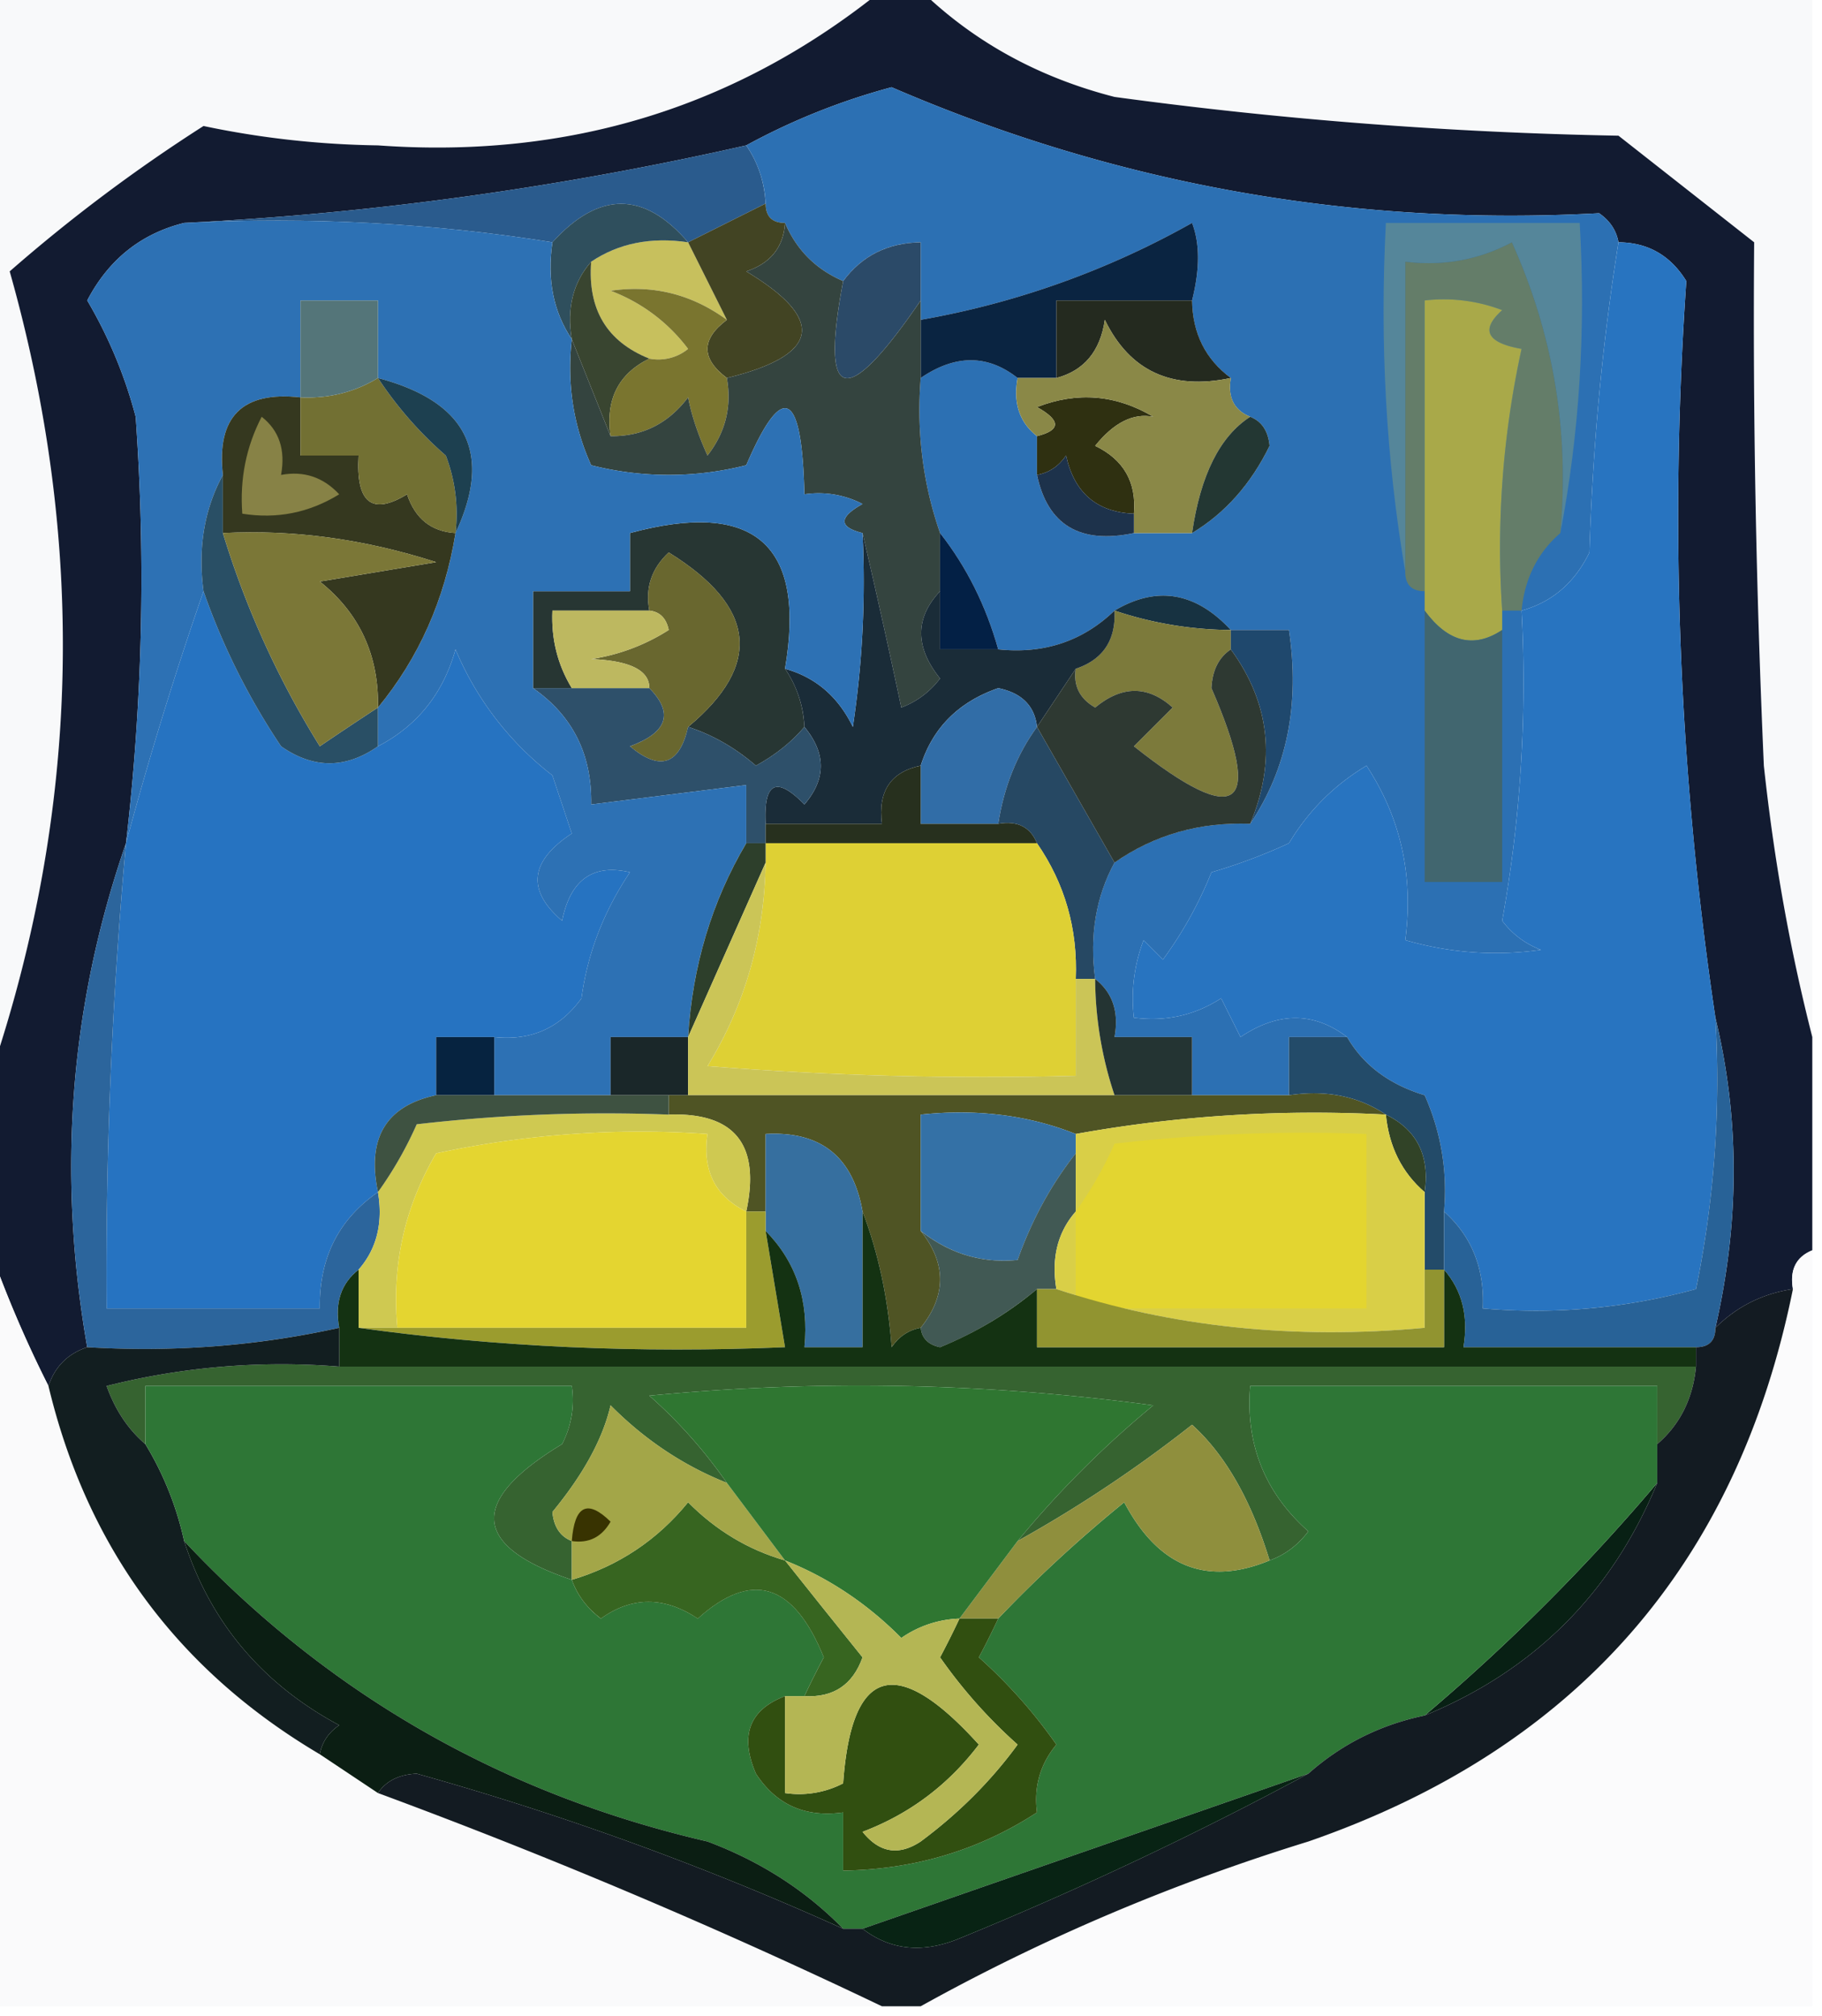 <svg xmlns="http://www.w3.org/2000/svg" width="94" height="104" style="shape-rendering:geometricPrecision;text-rendering:geometricPrecision;image-rendering:optimizeQuality;fill-rule:evenodd;clip-rule:evenodd"><path style="opacity:1" fill="#f8f9fa" d="M-.5-.5h46c-7.496 6.043-16.163 8.71-26 8a46.655 46.655 0 0 1-9-1A83.318 83.318 0 0 0 .5 14c3.965 14.014 3.632 27.847-1 41.5v-56zM47.5-.5h46v54c-1.144-4.472-1.977-9.138-2.5-14a517.924 517.924 0 0 1-.5-27l-7-5.5a223.175 223.175 0 0 1-26-2c-3.923-1.008-7.257-2.841-10-5.5z"/><path style="opacity:1" fill="#121b31" d="M45.5-.5h2c2.743 2.659 6.077 4.492 10 5.5a223.175 223.175 0 0 0 26 2l7 5.5c-.07 8.875.096 17.875.5 27 .523 4.862 1.356 9.528 2.5 14v11c-.838.342-1.172 1.008-1 2-1.562.233-2.895.9-4 2 1.257-5.464 1.257-10.797 0-16a175.202 175.202 0 0 1-1.5-38c-.816-1.323-1.983-1.99-3.5-2-.11-.617-.444-1.117-1-1.5-12.702.689-24.868-1.478-36.5-6.5a34.052 34.052 0 0 0-7.5 3c-9.653 2.187-19.32 3.52-29 4-2.229.555-3.895 1.889-5 4a23.67 23.67 0 0 1 2.5 6c.521 7.348.355 14.681-.5 22-2.902 8.379-3.569 17.045-2 26-1 .333-1.667 1-2 2a60.244 60.244 0 0 1-3-7v-9C4.132 41.847 4.465 28.014.5 14a83.318 83.318 0 0 1 10-7.5c2.945.623 5.945.956 9 1 9.837.71 18.504-1.957 26-8z"/><path style="opacity:1" fill="#2a5b8d" d="M38.5 7.5c.61.891.943 1.891 1 3l-4 2c-2.271-2.647-4.604-2.647-7 0-6.145-.99-12.478-1.323-19-1 9.68-.48 19.347-1.813 29-4z"/><path style="opacity:1" fill="#2c70b3" d="M83.5 12.5c-.827 5.15-1.327 10.484-1.5 16-.759 1.563-1.926 2.563-3.5 3a69.245 69.245 0 0 1-1 16 4.452 4.452 0 0 0 2 1.5c-2.347.334-4.68.167-7-.5.437-3.307-.23-6.307-2-9-1.667 1-3 2.333-4 4a28.83 28.83 0 0 1-4 1.5 20.492 20.492 0 0 1-2.5 4.5l-1-1a8.434 8.434 0 0 0-.5 4c1.644.214 3.144-.12 4.5-1l1 2c1.944-1.307 3.777-1.307 5.5 0h-3v3h-5v-3h-4c.237-1.291-.096-2.291-1-3-.295-2.235.039-4.235 1-6 2.058-1.433 4.392-2.1 7-2 1.902-2.837 2.569-6.17 2-10h-3c-1.82-1.961-3.82-2.294-6-1-1.642 1.58-3.642 2.248-6 2-.63-2.25-1.63-4.25-3-6-.888-2.555-1.221-5.221-1-8 1.784-1.22 3.45-1.22 5 0-.237 1.291.096 2.291 1 3v2c.548 2.584 2.215 3.584 5 3h3c1.701-1.024 3.034-2.524 4-4.5-.07-.765-.403-1.265-1-1.5-.838-.342-1.172-1.008-1-2-1.306-.967-1.973-2.3-2-4 .406-1.61.406-2.943 0-4a44.022 44.022 0 0 1-14 5v-4c-1.7.027-3.033.694-4 2-1.4-.6-2.4-1.6-3-3-.667 0-1-.333-1-1a5.728 5.728 0 0 0-1-3 34.052 34.052 0 0 1 7.5-3c11.632 5.022 23.798 7.189 36.5 6.5.556.383.89.883 1 1.5z"/><path style="opacity:1" fill="#55869a" d="M80.5 27.5c.477-5.242-.356-10.242-2.5-15-1.7.906-3.533 1.24-5.5 1v16c-.99-5.81-1.323-11.81-1-18h10c.321 5.526-.012 10.86-1 16z"/><path style="opacity:1" fill="#647d69" d="M80.5 27.5c-1.174 1.014-1.84 2.347-2 4h-1c-.3-4.599.033-9.099 1-13.5-1.8-.317-2.134-.984-1-2a8.434 8.434 0 0 0-4-.5v15c-.667 0-1-.333-1-1v-16c1.967.24 3.8-.094 5.5-1 2.144 4.758 2.977 9.758 2.5 15z"/><path style="opacity:1" fill="#c7c05d" d="m35.5 12.5 2 4c-1.811-1.322-3.811-1.822-6-1.5a8.905 8.905 0 0 1 4 3 2.428 2.428 0 0 1-2 .5c-2.19-.875-3.19-2.541-3-5 1.419-.951 3.085-1.284 5-1z"/><path style="opacity:1" fill="#2f4f5d" d="M35.5 12.5c-1.915-.284-3.581.049-5 1-.934 1.068-1.268 2.401-1 4-.951-1.419-1.285-3.085-1-5 2.396-2.647 4.729-2.647 7 0z"/><path style="opacity:1" fill="#2b4a68" d="M47.5 15.5c-3.87 5.666-5.203 5.332-4-1 .967-1.306 2.3-1.973 4-2v3z"/><path style="opacity:1" fill="#0a2441" d="M61.5 15.5h-7v4h-2c-1.55-1.22-3.216-1.22-5 0v-3a44.022 44.022 0 0 0 14-5c.406 1.057.406 2.39 0 4z"/><path style="opacity:1" fill="#242a1f" d="M61.5 15.5c.027 1.7.694 3.033 2 4-3.047.645-5.214-.355-6.5-3-.236 1.62-1.069 2.62-2.5 3v-4h7z"/><path style="opacity:1" fill="#424423" d="M39.5 10.5c0 .667.333 1 1 1-.077 1.25-.744 2.083-2 2.5 4.137 2.49 3.803 4.324-1 5.5-1.333-1-1.333-2 0-3l-2-4 4-2z"/><path style="opacity:1" fill="#394530" d="M30.5 13.5c-.19 2.459.81 4.125 3 5-1.604.787-2.27 2.12-2 4l-2-5c-.268-1.599.066-2.932 1-4z"/><path style="opacity:1" fill="#7a752f" d="M37.5 16.5c-1.333 1-1.333 2 0 3 .262 1.478-.071 2.811-1 4-.498-1.103-.83-2.103-1-3-1.024 1.353-2.357 2.02-4 2-.27-1.88.396-3.213 2-4a2.428 2.428 0 0 0 2-.5 8.905 8.905 0 0 0-4-3c2.189-.322 4.189.178 6 1.5z"/><path style="opacity:1" fill="#34443f" d="M40.5 11.5c.6 1.4 1.6 2.4 3 3-1.203 6.332.13 6.666 4 1v4c-.221 2.779.112 5.445 1 8v3c-1.3 1.384-1.3 2.885 0 4.5a4.452 4.452 0 0 1-2 1.5 471.119 471.119 0 0 0-2-9c-1.238-.31-1.238-.81 0-1.5a4.932 4.932 0 0 0-3-.5c-.123-5.368-1.123-5.868-3-1.5a16.25 16.25 0 0 1-8 0c-.923-2.04-1.256-4.207-1-6.5l2 5c1.643.02 2.976-.647 4-2 .17.897.502 1.897 1 3 .929-1.189 1.262-2.522 1-4 4.803-1.176 5.137-3.01 1-5.5 1.256-.417 1.923-1.25 2-2.5z"/><path style="opacity:1" fill="#a9a949" d="M77.5 31.5v1c-1.462.97-2.795.638-4-1v-16a8.434 8.434 0 0 1 4 .5c-1.134 1.016-.8 1.683 1 2a48.041 48.041 0 0 0-1 13.5z"/><path style="opacity:1" fill="#2f3011" d="M58.5 26.5c-1.91-.074-3.078-1.074-3.5-3-.383.556-.883.89-1.5 1v-2c1.238-.31 1.238-.81 0-1.5 2.079-.808 4.079-.641 6 .5-1.03-.204-2.03.296-3 1.5 1.473.71 2.14 1.876 2 3.5z"/><path style="opacity:1" fill="#8a8847" d="M63.5 19.5c-.172.992.162 1.658 1 2-1.565 1.007-2.565 3.007-3 6h-3v-1c.14-1.624-.527-2.79-2-3.5.97-1.204 1.97-1.704 3-1.5-1.921-1.141-3.921-1.308-6-.5 1.238.69 1.238 1.19 0 1.5-.904-.709-1.237-1.709-1-3h2c1.431-.38 2.264-1.38 2.5-3 1.286 2.645 3.453 3.645 6.5 3z"/><path style="opacity:1" fill="#1d324b" d="M58.5 26.5v1c-2.785.584-4.452-.416-5-3 .617-.11 1.117-.444 1.5-1 .422 1.926 1.59 2.926 3.5 3z"/><path style="opacity:1" fill="#233733" d="M64.5 21.5c.597.235.93.735 1 1.5-.966 1.976-2.299 3.476-4 4.5.435-2.993 1.435-4.993 3-6z"/><path style="opacity:1" fill="#273633" d="M40.5 34.5c.61.891.943 1.891 1 3-.656.778-1.489 1.444-2.5 2-1.077-.93-2.244-1.596-3.5-2 3.852-3.203 3.519-6.203-1-9-.886.825-1.219 1.825-1 3h-5c-.067 1.459.266 2.792 1 4h-2v-5h5v-3c6.427-1.738 9.094.595 8 7z"/><path style="opacity:1" fill="#032045" d="M48.5 27.5c1.37 1.75 2.37 3.75 3 6h-3v-6z"/><path style="opacity:1" fill="#173241" d="M57.5 31.5c2.18-1.294 4.18-.961 6 1a19.242 19.242 0 0 1-6-1z"/><path style="opacity:1" fill="#69672f" d="M35.5 37.5c-.448 1.965-1.448 2.298-3 1 1.935-.713 2.268-1.713 1-3 .006-.917-.994-1.417-3-1.5a10.253 10.253 0 0 0 4-1.5c-.124-.607-.457-.94-1-1-.219-1.175.114-2.175 1-3 4.519 2.797 4.852 5.797 1 9z"/><path style="opacity:1" fill="#7c7a3b" d="M57.5 31.5c1.935.65 3.935.983 6 1v1c-.624.417-.957 1.084-1 2 2.727 6.271 1.394 7.271-4 3l2-2c-1.276-1.145-2.609-1.145-4 0-.797-.457-1.13-1.124-1-2 1.406-.473 2.073-1.473 2-3z"/><path style="opacity:1" fill="#1f486d" d="M63.5 33.5v-1h3c.569 3.83-.098 7.163-2 10 1.35-3.233 1.017-6.233-1-9z"/><path style="opacity:1" fill="#2673c1" d="M10.5 30.5a35.211 35.211 0 0 0 4 8c1.667 1.166 3.334 1.166 5 0 2.032-1.06 3.366-2.728 4-5a16.039 16.039 0 0 0 5 6.5l1 3c-2.17 1.43-2.336 2.93-.5 4.5.424-2.114 1.591-2.948 3.5-2.5-1.358 2.026-2.19 4.193-2.5 6.5-1.11 1.537-2.61 2.203-4.5 2h-3v3c-2.584.548-3.584 2.215-3 5-2.039 1.411-3.039 3.411-3 6h-11c-.058-8.02.276-16.02 1-24a189.675 189.675 0 0 1 4-13z"/><path style="opacity:1" fill="#1a2c38" d="M44.5 27.5a471.119 471.119 0 0 1 2 9 4.452 4.452 0 0 0 2-1.5c-1.3-1.615-1.3-3.116 0-4.5v3h3c2.358.248 4.358-.42 6-2 .073 1.527-.594 2.527-2 3l-2 3c-.12-1.086-.787-1.753-2-2-2.045.711-3.378 2.044-4 4-1.548.321-2.215 1.321-2 3h-6c-.11-2.148.556-2.481 2-1 1.126-1.308 1.126-2.642 0-4a5.728 5.728 0 0 0-1-3c1.574.437 2.741 1.437 3.5 3 .498-3.317.665-6.65.5-10z"/><path style="opacity:1" fill="#316da7" d="M53.5 37.5c-1.038 1.43-1.704 3.097-2 5h-4v-3c.622-1.956 1.955-3.289 4-4 1.213.247 1.88.914 2 2z"/><path style="opacity:1" fill="#2e506a" d="M27.5 35.5h6c1.268 1.287.935 2.287-1 3 1.552 1.298 2.552.965 3-1 1.256.404 2.423 1.07 3.5 2 1.011-.556 1.844-1.222 2.5-2 1.126 1.358 1.126 2.692 0 4-1.444-1.481-2.11-1.148-2 1v1h-1v-3l-8 1c.045-2.577-.955-4.577-3-6z"/><path style="opacity:1" fill="#41666f" d="M73.5 31.5c1.205 1.638 2.538 1.97 4 1v13h-4v-14z"/><path style="opacity:1" fill="#264863" d="M53.5 37.5c1.33 2.33 2.664 4.663 4 7-.961 1.765-1.295 3.765-1 6h-1c.106-2.579-.56-4.912-2-7-.342-.838-1.008-1.172-2-1 .296-1.903.962-3.57 2-5z"/><path style="opacity:1" fill="#2e3932" d="M63.5 33.5c2.017 2.767 2.35 5.767 1 9-2.608-.1-4.942.567-7 2-1.336-2.337-2.67-4.67-4-7l2-3c-.13.876.203 1.543 1 2 1.391-1.145 2.724-1.145 4 0l-2 2c5.394 4.271 6.727 3.271 4-3 .043-.916.376-1.583 1-2z"/><path style="opacity:1" fill="#2874c0" d="M83.5 12.5c1.517.01 2.684.677 3.5 2-.88 12.693-.38 25.36 1.5 38 .277 4.733-.056 9.4-1 14a31.121 31.121 0 0 1-11 1c.098-2.053-.569-3.72-2-5a11.989 11.989 0 0 0-1-6c-1.832-.557-3.165-1.557-4-3-1.723-1.307-3.556-1.307-5.5 0l-1-2c-1.356.88-2.856 1.214-4.5 1a8.434 8.434 0 0 1 .5-4l1 1a20.492 20.492 0 0 0 2.5-4.5 28.83 28.83 0 0 0 4-1.5c1-1.667 2.333-3 4-4 1.77 2.693 2.437 5.693 2 9 2.32.667 4.653.834 7 .5a4.452 4.452 0 0 1-2-1.5 69.245 69.245 0 0 0 1-16c1.574-.437 2.741-1.437 3.5-3 .173-5.516.673-10.85 1.5-16z"/><path style="opacity:1" fill="#2d71b4" d="M9.5 11.5c6.522-.323 12.855.01 19 1-.285 1.915.049 3.581 1 5-.256 2.293.077 4.46 1 6.5a16.25 16.25 0 0 0 8 0c1.877-4.368 2.877-3.868 3 1.5a4.932 4.932 0 0 1 3 .5c-1.238.69-1.238 1.19 0 1.5a50.441 50.441 0 0 1-.5 10c-.759-1.563-1.926-2.563-3.5-3 1.094-6.405-1.573-8.738-8-7v3h-5v5c2.045 1.423 3.045 3.423 3 6l8-1v3c-1.777 3.005-2.777 6.338-3 10h-4v3h-6v-3c1.89.203 3.39-.463 4.5-2 .31-2.307 1.142-4.474 2.5-6.5-1.909-.448-3.076.386-3.5 2.5-1.836-1.57-1.67-3.07.5-4.5l-1-3a16.039 16.039 0 0 1-5-6.5c-.634 2.272-1.968 3.94-4 5v-2c2.107-2.557 3.44-5.557 4-9 1.932-4.113.598-6.78-4-8v-4h-4v5c-3-.333-4.333 1-4 4-.961 1.765-1.295 3.765-1 6a189.675 189.675 0 0 0-4 13 117.545 117.545 0 0 0 .5-22 23.67 23.67 0 0 0-2.5-6c1.105-2.111 2.771-3.445 5-4z"/><path style="opacity:1" fill="#294f65" d="M11.5 24.5v3a46.335 46.335 0 0 0 5 11 186.2 186.2 0 0 1 3-2v2c-1.666 1.166-3.333 1.166-5 0a35.211 35.211 0 0 1-4-8c-.295-2.235.039-4.235 1-6z"/><path style="opacity:1" fill="#bdb860" d="M33.5 31.5c.543.06.876.393 1 1a10.253 10.253 0 0 1-4 1.5c2.006.083 3.006.583 3 1.5h-4c-.734-1.208-1.067-2.541-1-4h5z"/><path style="opacity:1" fill="#35381f" d="M15.5 20.5v3h3c-.146 2.442.687 3.11 2.5 2 .417 1.256 1.25 1.923 2.5 2-.56 3.443-1.893 6.443-4 9 .05-2.698-.95-4.864-3-6.5l6-1c-3.694-1.189-7.36-1.689-11-1.5v-3c-.333-3 1-4.333 4-4z"/><path style="opacity:1" fill="#7b7737" d="M11.5 27.5c3.64-.189 7.306.311 11 1.5l-6 1c2.05 1.636 3.05 3.802 3 6.5a186.2 186.2 0 0 0-3 2 46.335 46.335 0 0 1-5-11z"/><path style="opacity:1" fill="#878246" d="M13.5 21.5c.904.709 1.237 1.709 1 3 1.175-.219 2.175.114 3 1-1.545.952-3.212 1.285-5 1-.134-1.791.2-3.458 1-5z"/><path style="opacity:1" fill="#727033" d="M19.5 19.5a19.568 19.568 0 0 0 3.5 4 8.434 8.434 0 0 1 .5 4c-1.25-.077-2.083-.744-2.5-2-1.813 1.11-2.646.442-2.5-2h-3v-3c1.459.067 2.792-.266 4-1z"/><path style="opacity:1" fill="#1d4050" d="M19.5 19.5c4.598 1.22 5.932 3.887 4 8a8.434 8.434 0 0 0-.5-4 19.568 19.568 0 0 1-3.5-4z"/><path style="opacity:1" fill="#547579" d="M19.5 19.5c-1.208.734-2.541 1.067-4 1v-5h4v4z"/><path style="opacity:1" fill="#27301e" d="M47.5 39.5v3h4c.992-.172 1.658.162 2 1h-14v-1h6c-.215-1.679.452-2.679 2-3z"/><path style="opacity:1" fill="#ded034" d="M39.5 43.5h14c1.44 2.088 2.106 4.421 2 7v5c-6.342.166-12.675 0-19-.5 1.938-3.163 2.938-6.663 3-10.5v-1z"/><path style="opacity:1" fill="#2d3f2b" d="M38.5 43.5h1v1l-4 9c.223-3.662 1.223-6.995 3-10z"/><path style="opacity:1" fill="#062340" d="M25.5 53.5v3h-3v-3h3z"/><path style="opacity:1" fill="#1a2729" d="M35.5 53.5v3h-4v-3h4z"/><path style="opacity:1" fill="#cbc557" d="M39.5 44.5c-.062 3.837-1.062 7.337-3 10.5 6.325.5 12.658.666 19 .5v-5h1c.017 2.065.35 4.065 1 6h-22v-3l4-9z"/><path style="opacity:1" fill="#243433" d="M56.5 50.5c.904.709 1.237 1.709 1 3h4v3h-4a19.242 19.242 0 0 1-1-6z"/><path style="opacity:1" fill="#4f5424" d="M34.5 57.5v-1h32c1.915-.285 3.581.049 5 1a69.27 69.27 0 0 0-16 1c-2.448-.973-5.115-1.306-8-1v6c1.333 1.667 1.333 3.333 0 5-.617.11-1.117.444-1.5 1-.186-2.536-.686-4.869-1.5-7-.49-2.824-2.156-4.157-5-4v4h-1c.744-3.45-.59-5.116-4-5z"/><path style="opacity:1" fill="#2c659c" d="M6.5 43.5a245.857 245.857 0 0 0-1 24h11c-.039-2.589.961-4.589 3-6 .268 1.599-.066 2.932-1 4-.904.709-1.237 1.709-1 3a46.797 46.797 0 0 1-13 1c-1.569-8.955-.902-17.621 2-26z"/><path style="opacity:1" fill="#cfc951" d="M34.5 57.5c3.41-.116 4.744 1.55 4 5-1.604-.787-2.27-2.12-2-4a49.873 49.873 0 0 0-14 1c-1.63 2.776-2.297 5.776-2 9h-2v-3c.934-1.068 1.268-2.401 1-4a19.606 19.606 0 0 0 2-3.5 84.938 84.938 0 0 1 13-.5z"/><path style="opacity:1" fill="#3e5241" d="M22.5 56.5h12v1a84.938 84.938 0 0 0-13 .5 19.606 19.606 0 0 1-2 3.5c-.584-2.785.416-4.452 3-5z"/><path style="opacity:1" fill="#e4d530" d="M38.5 62.5v6h-18c-.297-3.224.37-6.224 2-9a49.873 49.873 0 0 1 14-1c-.27 1.88.396 3.213 2 4z"/><path style="opacity:1" fill="#234b69" d="M69.5 53.5c.835 1.443 2.168 2.443 4 3a11.989 11.989 0 0 1 1 6v3h-1v-4c.27-1.88-.396-3.213-2-4-1.419-.951-3.085-1.285-5-1v-3h3z"/><path style="opacity:1" fill="#314327" d="M71.5 57.5c1.604.787 2.27 2.12 2 4-1.174-1.014-1.84-2.347-2-4z"/><path style="opacity:1" fill="#3471a6" d="M55.5 58.5v1c-1.27 1.609-2.27 3.442-3 5.5-1.83.182-3.497-.318-5-1.5v-6c2.885-.306 5.552.027 8 1z"/><path style="opacity:1" fill="#366f9f" d="M44.5 62.5v7h-3c.24-2.398-.426-4.398-2-6v-5c2.844-.157 4.51 1.176 5 4z"/><path style="opacity:1" fill="#415954" d="M55.5 59.5v3c-.934 1.068-1.268 2.401-1 4h-1a18.659 18.659 0 0 1-5 3c-.607-.124-.94-.457-1-1 1.333-1.667 1.333-3.333 0-5 1.503 1.182 3.17 1.682 5 1.5.73-2.058 1.73-3.891 3-5.5z"/><path style="opacity:1" fill="#d9cf47" d="M71.5 57.5c.16 1.653.826 2.986 2 4v7c-6.755.623-13.088-.044-19-2-.268-1.599.066-2.932 1-4v-4a69.27 69.27 0 0 1 16-1z"/><path style="opacity:1" fill="#e3d530" d="M55.5 62.5a19.606 19.606 0 0 0 2-3.5 84.938 84.938 0 0 1 13-.5v9h-15v-5z"/><path style="opacity:1" fill="#286297" d="M88.5 52.5c1.257 5.203 1.257 10.536 0 16 0 .667-.333 1-1 1h-12c.268-1.599-.066-2.932-1-4v-3c1.431 1.28 2.098 2.947 2 5 3.726.323 7.393-.01 11-1a53.762 53.762 0 0 0 1-14z"/><path style="opacity:1" fill="#fafafb" d="M-.5 64.5a60.244 60.244 0 0 0 3 7c1.994 8.329 6.66 14.662 14 19l3 2a306.132 306.132 0 0 1 26 11h-46v-39z"/><path style="opacity:1" fill="#9b9c2e" d="M38.5 62.5h1v1l1 6c-7.52.325-14.852-.008-22-1h20v-6z"/><path style="opacity:1" fill="#fbfbfc" d="M93.5 64.5v39h-46c6.28-3.49 12.946-6.324 20-8.5 13.794-4.78 22.127-14.28 25-28.5-.172-.992.162-1.658 1-2z"/><path style="opacity:1" fill="#143212" d="M44.5 62.5c.814 2.131 1.314 4.464 1.5 7 .383-.556.883-.89 1.5-1 .06.543.393.876 1 1 1.86-.76 3.527-1.76 5-3v3h21v-4c.934 1.068 1.268 2.401 1 4h12v1h-70v-2c-.237-1.291.096-2.291 1-3v3c7.148.992 14.48 1.325 22 1l-1-6c1.574 1.602 2.24 3.602 2 6h3v-7z"/><path style="opacity:1" fill="#919430" d="M73.5 65.5h1v4h-21v-3h1c5.912 1.956 12.245 2.623 19 2v-3z"/><path style="opacity:1" fill="#366330" d="M17.5 70.5h70c-.16 1.653-.826 2.986-2 4v-3h-21c-.247 3.005.753 5.505 3 7.5-.544.717-1.21 1.217-2 1.5-.954-3.118-2.288-5.452-4-7a68.008 68.008 0 0 1-9 6 51.661 51.661 0 0 1 7-7 113.226 113.226 0 0 0-26-.5 25.15 25.15 0 0 1 4 4.5c-2.236-.89-4.236-2.222-6-4-.396 1.72-1.396 3.553-3 5.5.07.765.403 1.265 1 1.5v2c-5.172-1.74-5.339-4.073-.5-7 .483-.948.65-1.948.5-3h-22v3c-.89-.761-1.558-1.761-2-3a36.874 36.874 0 0 1 12-1z"/><path style="opacity:1" fill="#121e20" d="M17.5 68.5v2a36.874 36.874 0 0 0-12 1c.442 1.239 1.11 2.239 2 3a16.33 16.33 0 0 1 2 5c1.363 4.202 4.03 7.369 8 9.5-.556.383-.89.883-1 1.5-7.34-4.338-12.006-10.671-14-19 .333-1 1-1.667 2-2 4.431.27 8.765-.064 13-1z"/><path style="opacity:1" fill="#082014" d="M85.5 76.5c-2.333 5.667-6.333 9.667-12 12a102.01 102.01 0 0 0 12-12z"/><path style="opacity:1" fill="#2e7636" d="M29.5 81.5c.283.79.783 1.456 1.5 2 1.604-1.15 3.27-1.15 5 0 2.78-2.505 4.947-1.839 6.5 2-.363.683-.696 1.35-1 2h-1c-1.844.704-2.344 2.037-1.5 4 1.049 1.607 2.549 2.273 4.5 2v3c3.682-.055 7.015-1.055 10-3-.17-1.322.163-2.489 1-3.5a26.013 26.013 0 0 0-4-4.5c.363-.683.696-1.35 1-2 1.998-2.1 4.165-4.1 6.5-6 1.764 3.339 4.264 4.339 7.5 3 .79-.283 1.456-.783 2-1.5-2.247-1.995-3.247-4.495-3-7.5h21v5a102.01 102.01 0 0 1-12 12c-2.284.475-4.284 1.475-6 3l-23 8h-1c-1.928-1.974-4.261-3.474-7-4.5-10.607-2.456-19.607-7.623-27-15.5a16.33 16.33 0 0 0-2-5v-3h22a4.932 4.932 0 0 1-.5 3c-4.839 2.927-4.672 5.26.5 7z"/><path style="opacity:1" fill="#376520" d="M40.5 80.5c1.31 1.648 2.643 3.314 4 5-.505 1.418-1.505 2.085-3 2 .304-.65.637-1.317 1-2-1.553-3.839-3.72-4.505-6.5-2-1.73-1.15-3.396-1.15-5 0-.717-.544-1.217-1.21-1.5-2 2.415-.721 4.415-2.054 6-4 1.44 1.452 3.106 2.452 5 3z"/><path style="opacity:1" fill="#a3a648" d="m37.5 76.5 3 4c-1.894-.548-3.56-1.548-5-3-1.585 1.946-3.585 3.279-6 4v-2c-.597-.235-.93-.735-1-1.5 1.604-1.947 2.604-3.78 3-5.5 1.764 1.778 3.764 3.11 6 4z"/><path style="opacity:1" fill="#383301" d="M29.5 79.5c.14-1.837.806-2.17 2-1-.457.797-1.124 1.13-2 1z"/><path style="opacity:1" fill="#8f8f3d" d="M65.5 80.5c-3.236 1.339-5.736.339-7.5-3a69.536 69.536 0 0 0-6.5 6h-2l3-4a68.008 68.008 0 0 0 9-6c1.712 1.548 3.046 3.882 4 7z"/><path style="opacity:1" fill="#2f7631" d="m52.5 79.5-3 4a5.576 5.576 0 0 0-3 1c-1.764-1.778-3.764-3.11-6-4l-3-4a25.15 25.15 0 0 0-4-4.5 113.226 113.226 0 0 1 26 .5 51.661 51.661 0 0 0-7 7z"/><path style="opacity:1" fill="#0b1e13" d="M9.5 79.5c7.393 7.877 16.393 13.044 27 15.5 2.739 1.026 5.072 2.526 7 4.5a154.665 154.665 0 0 0-22-8c-.916.043-1.583.376-2 1l-3-2c.11-.617.444-1.117 1-1.5-3.97-2.131-6.637-5.298-8-9.5z"/><path style="opacity:1" fill="#314f10" d="M49.5 83.5h2c-.304.65-.637 1.317-1 2a26.013 26.013 0 0 1 4 4.5c-.837 1.011-1.17 2.178-1 3.5-2.985 1.945-6.318 2.945-10 3v-3c-1.951.273-3.451-.393-4.5-2-.844-1.963-.344-3.296 1.5-4v5a4.932 4.932 0 0 0 3-.5c.425-6.029 2.759-6.695 7-2-1.582 2.085-3.582 3.585-6 4.5.865 1.083 1.865 1.25 3 .5 1.966-1.46 3.632-3.127 5-5a25.918 25.918 0 0 1-4-4.5c.363-.683.696-1.35 1-2z"/><path style="opacity:1" fill="#b4b654" d="M40.5 80.5c2.236.89 4.236 2.222 6 4a5.576 5.576 0 0 1 3-1c-.304.65-.637 1.317-1 2a25.918 25.918 0 0 0 4 4.5c-1.368 1.873-3.034 3.54-5 5-1.135.75-2.135.583-3-.5 2.418-.915 4.418-2.415 6-4.5-4.241-4.695-6.575-4.029-7 2a4.932 4.932 0 0 1-3 .5v-5h1c1.495.085 2.495-.582 3-2-1.357-1.686-2.69-3.352-4-5z"/><path style="opacity:1" fill="#131b22" d="M92.5 66.5c-2.873 14.22-11.206 23.72-25 28.5-7.054 2.176-13.72 5.01-20 8.5h-2a306.132 306.132 0 0 0-26-11c.417-.624 1.084-.957 2-1a154.665 154.665 0 0 1 22 8h1c1.446 1.113 3.113 1.28 5 .5a189.094 189.094 0 0 0 18-8.5c1.716-1.525 3.716-2.525 6-3 5.667-2.333 9.667-6.333 12-12v-2c1.174-1.014 1.84-2.347 2-4v-1c.667 0 1-.333 1-1 1.105-1.1 2.438-1.767 4-2z"/><path style="opacity:1" fill="#082314" d="M67.5 91.5a189.094 189.094 0 0 1-18 8.5c-1.887.78-3.554.613-5-.5l23-8z"/></svg>
